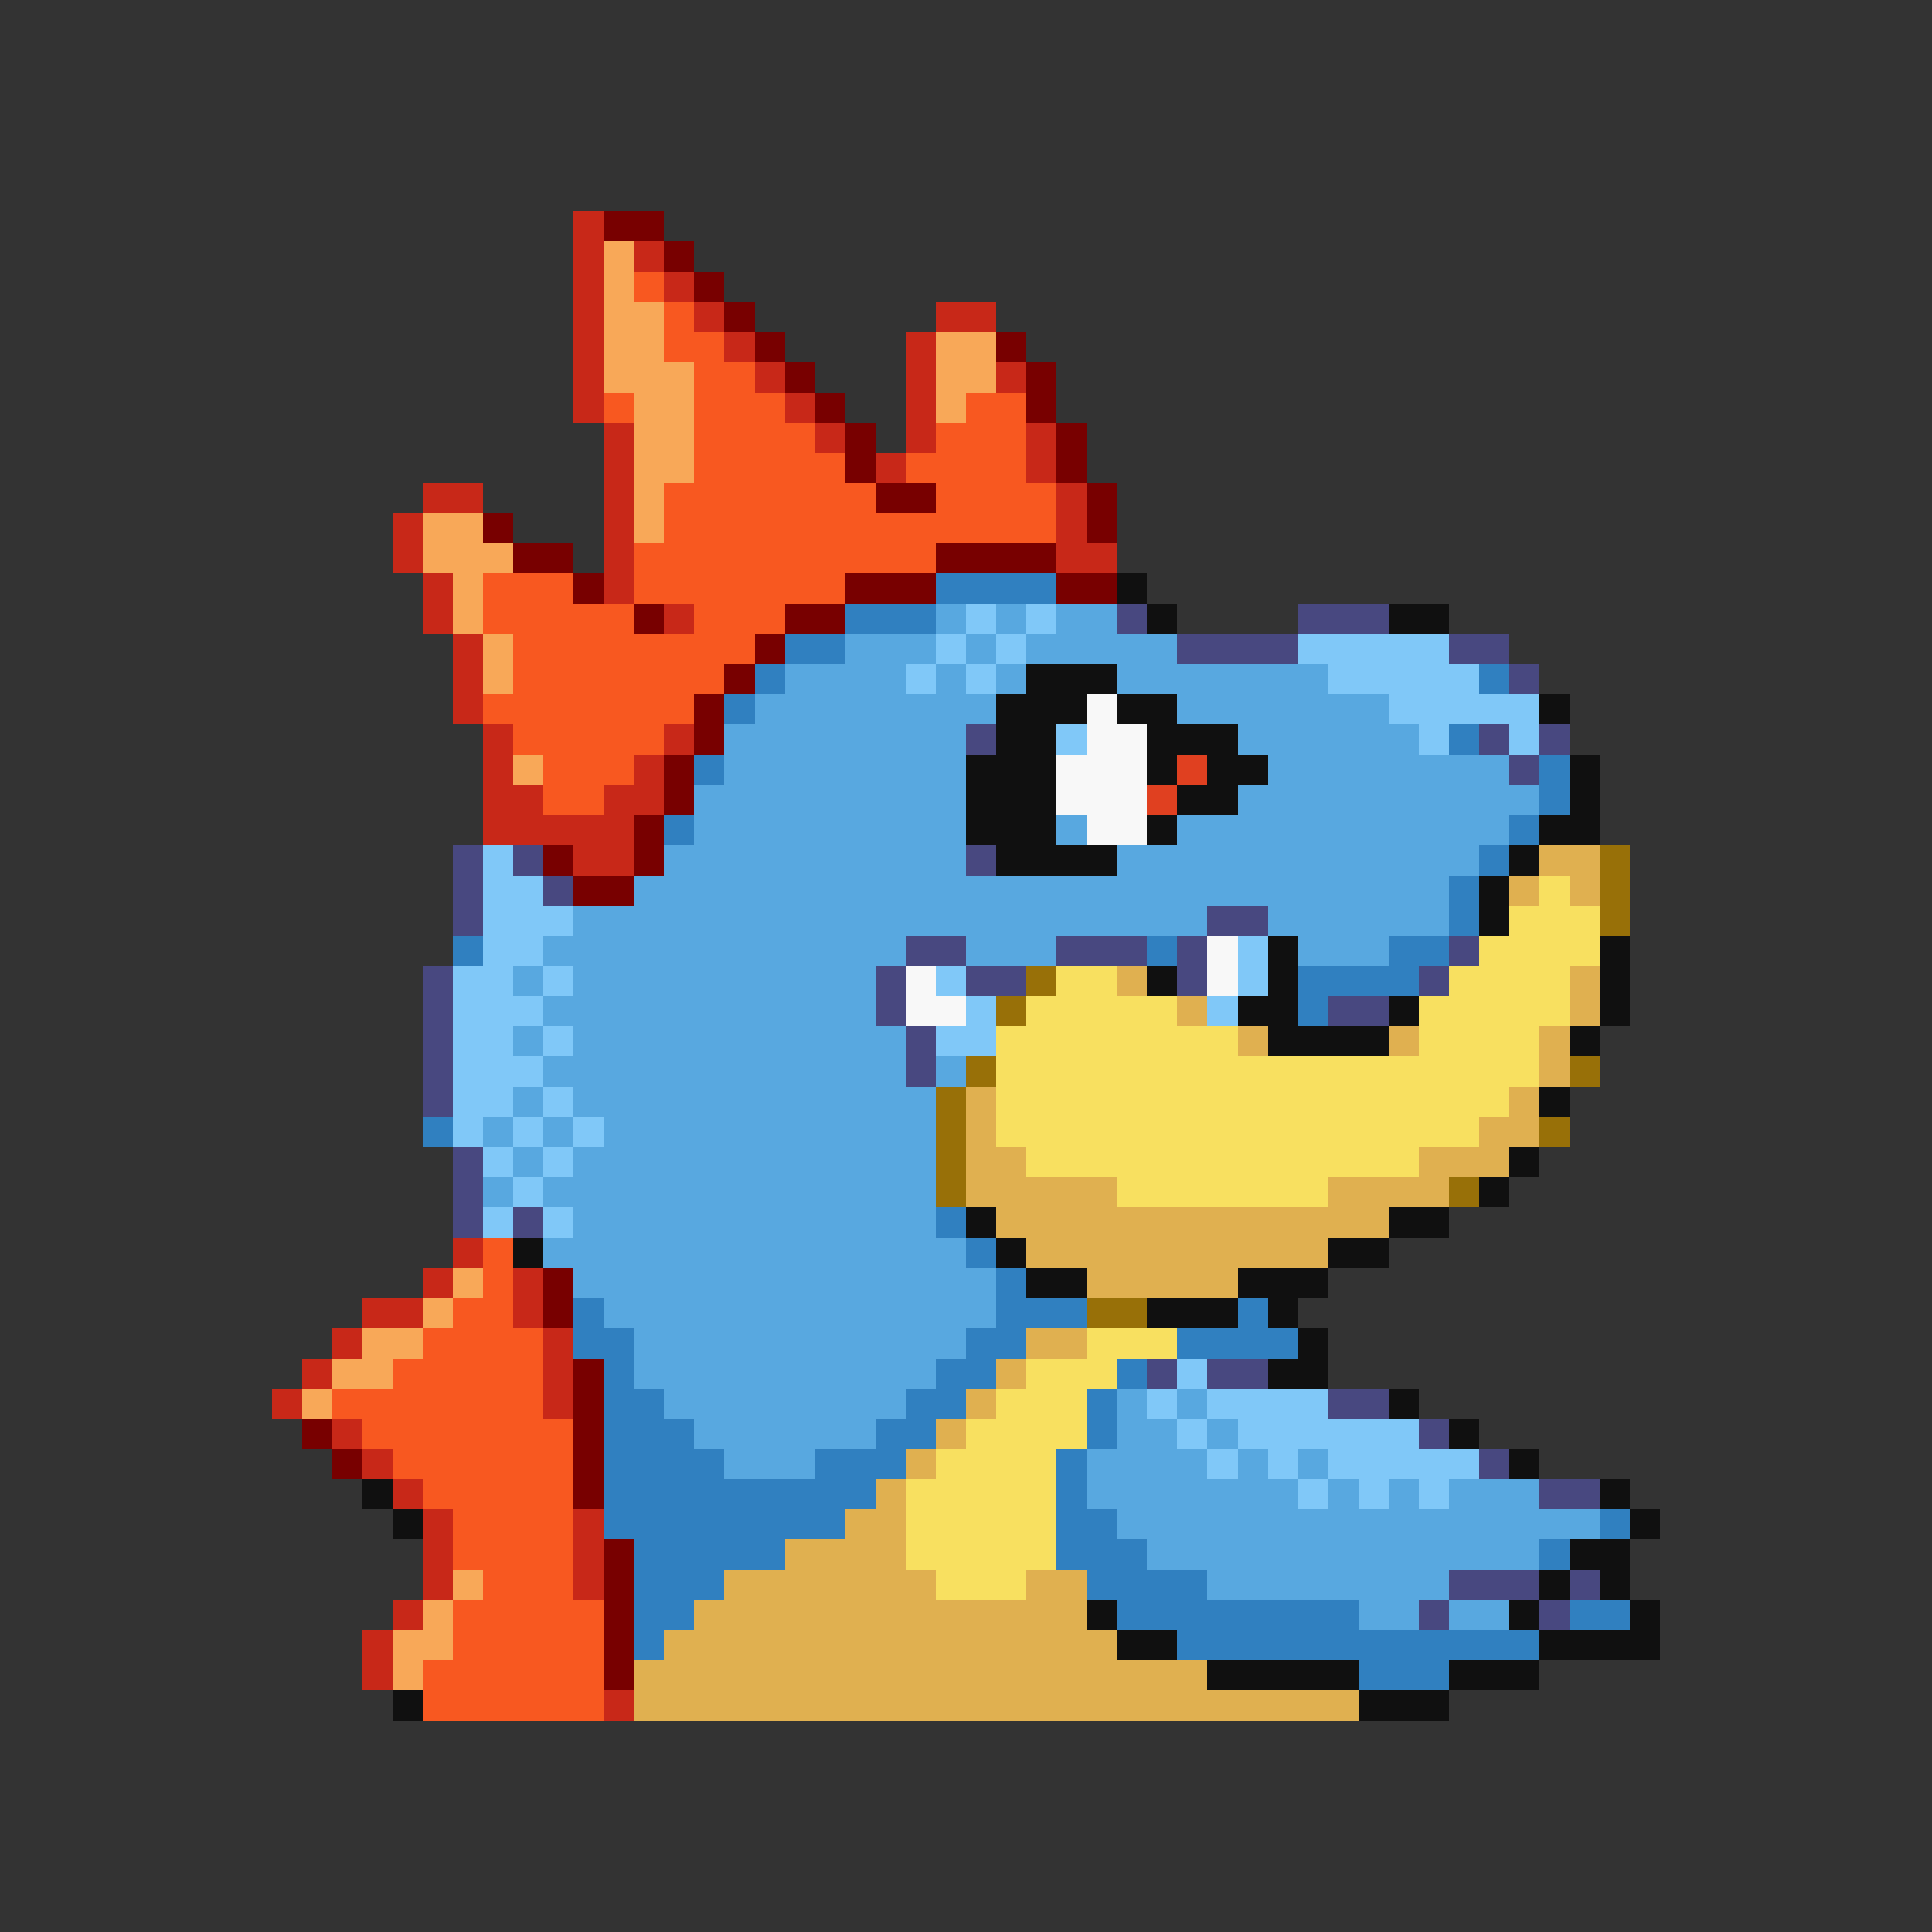 <svg xmlns="http://www.w3.org/2000/svg" viewBox="0 -0.5 64 64" shape-rendering="crispEdges">
<rect x="0" y="-0.5" width="64" height="64" fill="#333333" stroke="none"/>
<path stroke="#c82818" d="M19 7h1M19 8h1M21 8h1M19 9h1M22 9h1M19 10h1M23 10h1M31 10h2M19 11h1M24 11h1M30 11h1M19 12h1M25 12h1M30 12h1M33 12h1M19 13h1M26 13h1M30 13h1M20 14h1M27 14h1M30 14h1M34 14h1M20 15h1M29 15h1M34 15h1M14 16h2M20 16h1M35 16h1M13 17h1M20 17h1M35 17h1M13 18h1M20 18h1M35 18h2M14 19h1M20 19h1M14 20h1M22 20h1M15 21h1M15 22h1M15 23h1M16 24h1M22 24h1M16 25h1M21 25h1M16 26h2M20 26h2M16 27h5M19 28h2M15 41h1M14 42h1M17 42h1M12 43h2M17 43h1M11 44h1M18 44h1M10 45h1M18 45h1M9 46h1M18 46h1M11 47h1M12 48h1M13 49h1M14 50h1M19 50h1M14 51h1M19 51h1M14 52h1M19 52h1M13 53h1M12 54h1M12 55h1M20 56h1" />
<path stroke="#780000" d="M20 7h2M22 8h1M23 9h1M24 10h1M25 11h1M33 11h1M26 12h1M34 12h1M27 13h1M34 13h1M28 14h1M35 14h1M28 15h1M35 15h1M29 16h2M36 16h1M16 17h1M36 17h1M17 18h2M31 18h4M19 19h1M28 19h3M35 19h2M21 20h1M26 20h2M25 21h1M24 22h1M23 23h1M23 24h1M22 25h1M22 26h1M21 27h1M18 28h1M21 28h1M19 29h2M18 42h1M18 43h1M19 45h1M19 46h1M10 47h1M19 47h1M11 48h1M19 48h1M19 49h1M20 51h1M20 52h1M20 53h1M20 54h1M20 55h1" />
<path stroke="#f8a858" d="M20 8h1M20 9h1M20 10h2M20 11h2M31 11h2M20 12h3M31 12h2M21 13h2M31 13h1M21 14h2M21 15h2M21 16h1M14 17h2M21 17h1M14 18h3M15 19h1M15 20h1M16 21h1M16 22h1M17 25h1M15 42h1M14 43h1M12 44h2M11 45h2M10 46h1M15 52h1M14 53h1M13 54h2M13 55h1" />
<path stroke="#f85820" d="M21 9h1M22 10h1M22 11h2M23 12h2M20 13h1M23 13h3M32 13h2M23 14h4M31 14h3M23 15h5M30 15h4M22 16h7M31 16h4M22 17h13M21 18h10M16 19h3M21 19h7M16 20h5M23 20h3M17 21h8M17 22h7M16 23h7M17 24h5M18 25h3M18 26h2M16 41h1M16 42h1M15 43h2M14 44h4M13 45h5M11 46h7M12 47h7M13 48h6M14 49h5M15 50h4M15 51h4M16 52h3M15 53h5M15 54h5M14 55h6M14 56h6" />
<path stroke="#3080c0" d="M31 19h4M28 20h3M26 21h2M25 22h1M49 22h1M24 23h1M48 24h1M23 25h1M51 25h1M51 26h1M22 27h1M50 27h1M49 28h1M48 29h1M48 30h1M15 31h1M38 31h1M46 31h2M43 32h4M43 33h1M14 37h1M31 40h1M32 41h1M33 42h1M19 43h1M33 43h3M41 43h1M19 44h2M32 44h2M39 44h4M20 45h1M31 45h2M37 45h1M20 46h2M30 46h2M36 46h1M20 47h3M29 47h2M36 47h1M20 48h4M27 48h3M35 48h1M20 49h9M35 49h1M20 50h8M35 50h2M53 50h1M21 51h5M35 51h3M51 51h1M21 52h3M36 52h4M21 53h2M37 53h8M52 53h2M21 54h1M39 54h12M45 55h3" />
<path stroke="#101010" d="M37 19h1M38 20h1M46 20h2M34 22h3M33 23h3M37 23h2M51 23h1M33 24h2M38 24h3M32 25h3M38 25h1M40 25h2M52 25h1M32 26h3M39 26h2M52 26h1M32 27h3M38 27h1M51 27h2M33 28h4M50 28h1M49 29h1M49 30h1M42 31h1M53 31h1M38 32h1M42 32h1M53 32h1M41 33h2M46 33h1M53 33h1M42 34h4M52 34h1M51 36h1M50 38h1M49 39h1M32 40h1M46 40h2M17 41h1M33 41h1M44 41h2M34 42h2M41 42h3M38 43h3M42 43h1M43 44h1M42 45h2M46 46h1M48 47h1M50 48h1M12 49h1M53 49h1M13 50h1M54 50h1M52 51h2M51 52h1M53 52h1M36 53h1M50 53h1M54 53h1M37 54h2M51 54h4M40 55h5M48 55h3M13 56h1M45 56h3" />
<path stroke="#58a8e0" d="M31 20h1M33 20h1M35 20h2M28 21h3M32 21h1M34 21h5M26 22h4M31 22h1M33 22h1M37 22h7M25 23h8M39 23h7M24 24h8M41 24h6M24 25h8M42 25h8M23 26h9M41 26h10M23 27h9M35 27h1M39 27h11M22 28h10M37 28h12M21 29h27M19 30h21M42 30h6M18 31h12M32 31h3M43 31h3M17 32h1M19 32h10M18 33h11M17 34h1M19 34h11M18 35h12M31 35h1M17 36h1M19 36h12M16 37h1M18 37h1M20 37h11M17 38h1M19 38h12M16 39h1M18 39h13M19 40h12M18 41h14M19 42h14M20 43h13M21 44h11M21 45h10M22 46h8M37 46h1M39 46h1M23 47h6M37 47h2M40 47h1M24 48h3M36 48h4M41 48h1M43 48h1M36 49h7M44 49h1M46 49h1M48 49h3M37 50h16M38 51h13M40 52h8M45 53h2M48 53h2" />
<path stroke="#80c8f8" d="M32 20h1M34 20h1M31 21h1M33 21h1M43 21h5M30 22h1M32 22h1M44 22h5M46 23h5M35 24h1M47 24h1M50 24h1M16 28h1M16 29h2M16 30h3M16 31h2M41 31h1M15 32h2M18 32h1M31 32h1M41 32h1M15 33h3M32 33h1M40 33h1M15 34h2M18 34h1M31 34h2M15 35h3M15 36h2M18 36h1M15 37h1M17 37h1M19 37h1M16 38h1M18 38h1M17 39h1M16 40h1M18 40h1M39 45h1M38 46h1M40 46h4M39 47h1M41 47h6M40 48h1M42 48h1M44 48h5M43 49h1M45 49h1M47 49h1" />
<path stroke="#484880" d="M37 20h1M43 20h3M39 21h4M48 21h2M50 22h1M32 24h1M49 24h1M51 24h1M50 25h1M15 28h1M17 28h1M32 28h1M15 29h1M18 29h1M15 30h1M40 30h2M30 31h2M35 31h3M39 31h1M48 31h1M14 32h1M29 32h1M32 32h2M39 32h1M47 32h1M14 33h1M29 33h1M44 33h2M14 34h1M30 34h1M14 35h1M30 35h1M14 36h1M15 38h1M15 39h1M15 40h1M17 40h1M38 45h1M40 45h2M44 46h2M47 47h1M49 48h1M51 49h2M48 52h3M52 52h1M47 53h1M51 53h1" />
<path stroke="#f8f8f8" d="M36 23h1M36 24h2M35 25h3M35 26h3M36 27h2M40 31h1M30 32h1M40 32h1M30 33h2" />
<path stroke="#e04020" d="M39 25h1M38 26h1" />
<path stroke="#e0b050" d="M51 28h2M50 29h1M52 29h1M37 32h1M52 32h1M39 33h1M52 33h1M41 34h1M46 34h1M51 34h1M51 35h1M32 36h1M50 36h1M32 37h1M49 37h2M32 38h2M47 38h3M32 39h5M44 39h4M33 40h13M34 41h10M36 42h5M34 44h2M33 45h1M32 46h1M31 47h1M30 48h1M29 49h1M28 50h2M26 51h4M24 52h7M34 52h2M23 53h13M22 54h15M21 55h19M21 56h24" />
<path stroke="#987008" d="M53 28h1M53 29h1M53 30h1M34 32h1M33 33h1M32 35h1M52 35h1M31 36h1M31 37h1M51 37h1M31 38h1M31 39h1M48 39h1M36 43h2" />
<path stroke="#f8e060" d="M51 29h1M50 30h3M49 31h4M35 32h2M48 32h4M34 33h5M47 33h5M33 34h8M47 34h4M33 35h18M33 36h17M33 37h16M34 38h13M37 39h7M36 44h3M34 45h3M33 46h3M32 47h4M31 48h4M30 49h5M30 50h5M30 51h5M31 52h3" />
</svg>